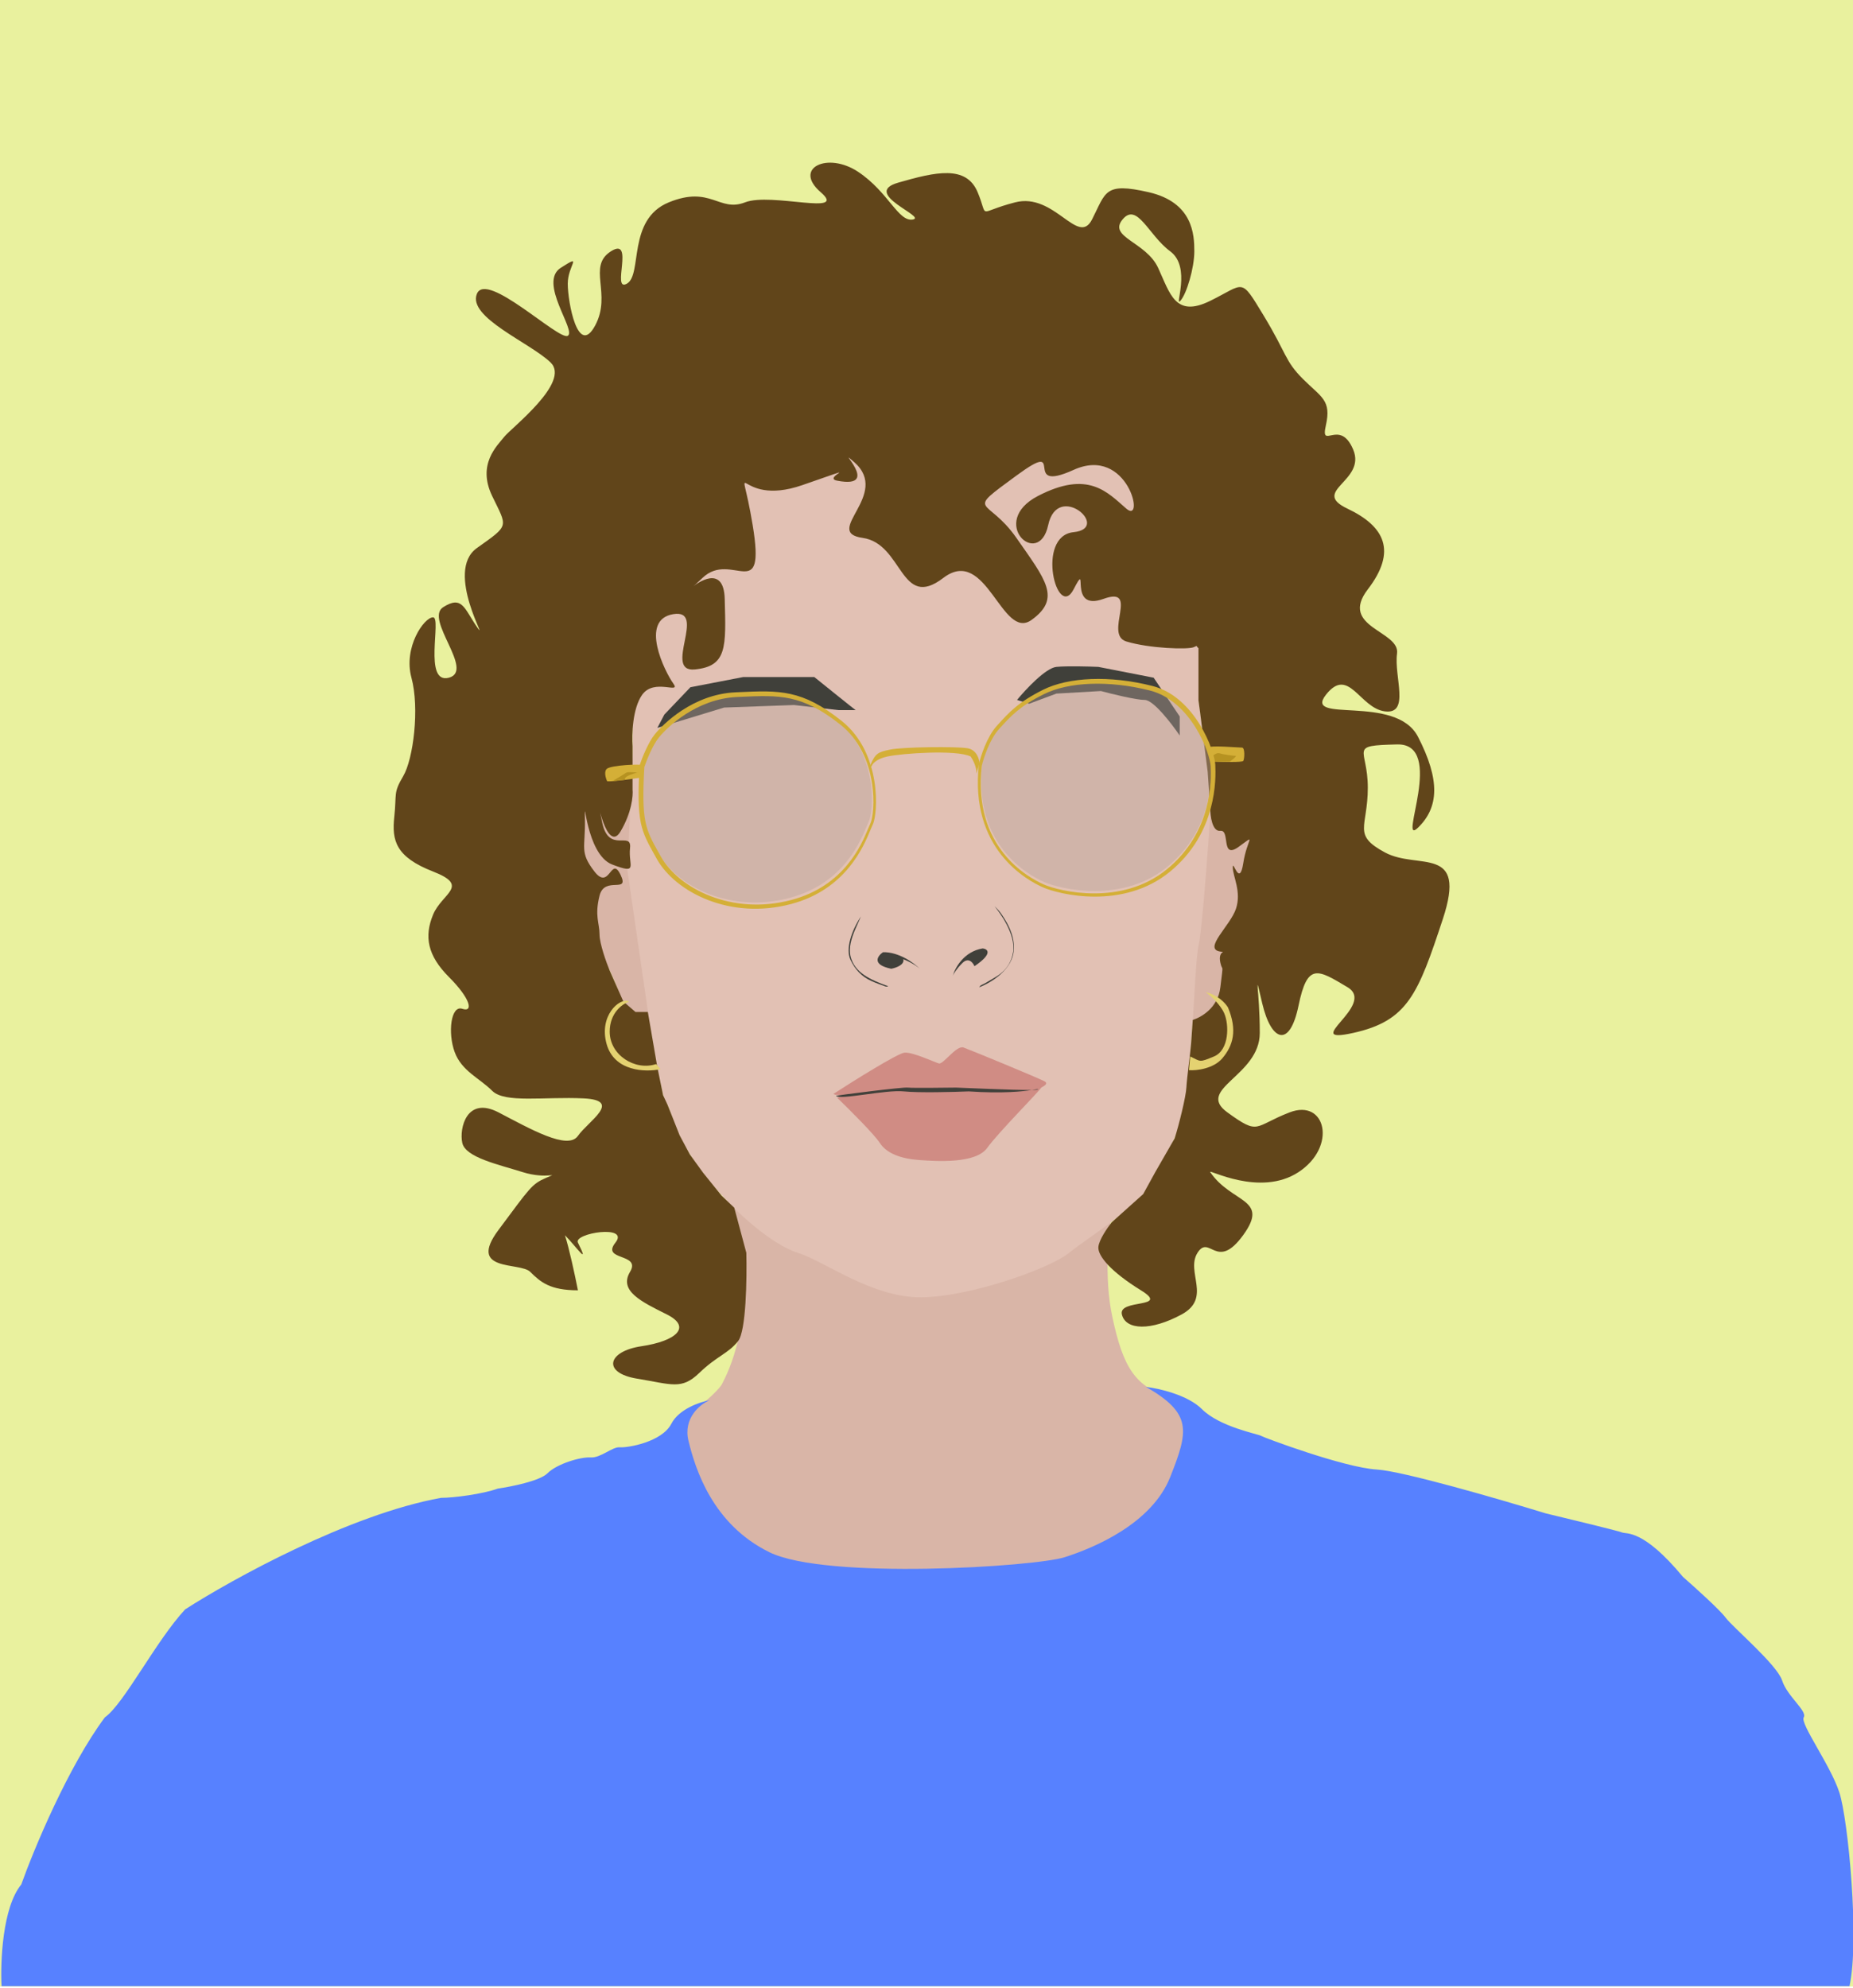 <svg width="729" height="782" viewBox="0 0 729 782" fill="none" xmlns="http://www.w3.org/2000/svg">
<g clip-path="url(#clip0_49_56741)">
<rect width="729" height="781.5" fill="#E9F19E"/>
<path d="M481.366 384.103C479.616 394.353 475.366 399.853 472.116 401.603C469.782 402.86 467.408 399.779 466.223 397.568L465.866 385.353L470.616 315.103L481.366 305.853C483.866 309.853 489.766 319.553 493.366 326.353C497.866 334.853 489.116 360.103 488.866 362.603C488.616 365.103 483.116 373.853 481.366 384.103Z" fill="#D9B5A7"/>
<path d="M245.616 397.603C248.416 409.003 255.45 407.853 258.616 405.853L255.616 367.603L244.366 297.353L227.366 297.103C225.45 305.936 221.616 324.303 221.616 327.103C221.616 330.603 226.366 350.853 227.366 355.603C228.166 359.403 233.033 369.353 235.366 373.853C237.616 377.02 242.816 386.203 245.616 397.603Z" fill="#D9B5A7"/>
<path d="M437.617 518.103C434.217 502.303 436.2 483.853 437.617 476.603L395.616 479.603L285.366 464.353C285.533 467.936 286.816 479.653 290.616 497.853C295.366 520.603 287.116 538.603 284.116 544.353C281.716 548.953 264.616 561.77 256.366 567.603L276.116 618.103L351.616 638.603L450.866 618.103L476.116 561.853C474.116 561.103 469.593 552.158 461.5 550C446.5 546 441.867 537.853 437.617 518.103Z" fill="#D9B5A7"/>
<path d="M248.866 295.853V223.353L254.366 202.353L285.366 162.353L379.866 147.353L436.116 152.603L466.616 209.853L471.616 235.103V275.853L476.616 313.853C475.533 330.353 473.016 365.003 471.616 371.603C469.866 379.853 469.866 404.603 466.866 428.353C463.866 452.103 456.116 455.603 453.366 464.353C450.616 473.103 427.866 486.853 420.616 492.853C413.366 498.853 382.116 510.103 362.616 510.353C343.116 510.603 324.366 496.103 313.866 492.853C303.366 489.603 286.616 475.103 275.366 459.853C264.116 444.603 264.366 436.603 262.116 433.853C260.316 431.653 256.866 411.103 255.366 401.103L246.866 342.603L248.866 295.853Z" fill="#E2C1B4"/>
<path d="M415.616 262.353C411.416 262.753 403.533 271.187 400.116 275.353L404.866 276.853L415.616 272.853L433.116 271.853C437.45 273.02 446.966 275.353 450.366 275.353C453.766 275.353 460.95 284.687 464.116 289.353V287.103V281.853L453.866 266.603L432.116 262.353C428.366 262.187 419.816 261.953 415.616 262.353Z" fill="#40403A"/>
<path d="M320.366 266.353C325.533 270.52 336.016 278.953 336.616 279.353H329.866L312.366 277.353L284.866 278.353L258.616 286.353L261.366 281.103L271.616 270.353L292.366 266.353H320.366Z" fill="#40403A"/>
<path d="M347.366 374.603C353.566 374.403 359.616 378.853 361.866 381.103C359.865 379.303 356.699 377.853 355.366 377.353C355.966 379.553 352.449 380.77 350.616 381.103C342.816 379.503 345.199 376.103 347.366 374.603Z" fill="#40403A"/>
<path d="M386.616 373.103C379.216 374.303 375.7 380.77 374.866 383.853C375.114 383.186 376.211 381.253 378.616 378.853C381.021 376.453 382.785 378.686 383.366 380.103C390.766 375.103 388.616 373.353 386.616 373.103Z" fill="#40403A"/>
<g filter="url(#filter0_d_49_56741)">
<path d="M391.329 356.085C391.204 355.932 392.988 357.611 393.752 358.75C395.265 361.003 399.728 367.18 398.756 374.065C397.607 382.21 388.092 386.795 385.374 387.85C385.082 387.963 385.73 387.194 385.86 387.134C387.049 386.592 388.234 385.942 389.414 385.201C391.781 383.712 397.263 381.518 398.548 374.193C399.815 366.978 392.963 358.09 391.329 356.085Z" fill="#40403A"/>
</g>
<g filter="url(#filter1_d_49_56741)">
<path d="M338.673 360.071C338.79 359.894 337.162 363.462 336.434 365.158C334.908 368.707 333.872 372.478 334.576 375.543C336.123 382.278 342.576 384.963 349.265 387.421C349.773 387.608 348.641 387.67 348.381 387.578C346.525 386.921 344.675 386.253 342.926 385.47C338.841 383.642 336.408 380.841 334.63 377.185C332.503 372.815 335.056 365.541 338.673 360.071Z" fill="#40403A"/>
</g>
<path d="M355.866 414.103C353.266 414.303 336.116 425.02 327.866 430.353C331.366 432.353 351.616 428.353 354.366 428.353C357.116 428.353 367.616 429.103 372.866 428.353C378.116 427.603 397.866 430.353 400.366 430.353C402.866 430.353 414.554 427.197 410.866 425.353C407.366 423.603 383.116 413.603 379.116 412.103C376.259 411.031 371.116 418.853 369.366 418.353C367.616 417.853 359.116 413.853 355.866 414.103Z" fill="#D08C84"/>
<path d="M346.116 449.603C343.916 446.203 334.033 436.353 329.366 431.853L349.616 426.103C369.783 426.27 410.016 426.853 409.616 427.853C409.116 429.103 392.866 445.353 388.366 451.603C383.866 457.853 368.616 456.853 361.616 456.353C354.616 455.853 348.866 453.853 346.116 449.603Z" fill="#D08C84"/>
<path d="M258.68 289.163C256.161 292.232 253.754 298.274 252.866 300.912C251.655 323.209 253.353 325.409 259.409 336.157C266.434 348.624 287.265 359.413 310.762 353.18C334.26 346.946 339.831 327.046 341.769 323.209C343.707 319.373 345.403 296.356 329.899 284.128C314.396 271.901 305.677 272.62 289.447 273.339C273.217 274.058 261.829 285.327 258.68 289.163Z" fill="#B5A098" fill-opacity="0.4"/>
<path d="M328.866 431.103C329.616 430.853 355.116 427.603 357.116 427.853C359.116 428.103 374.616 427.853 376.116 427.853C377.367 427.853 398.6 428.896 405.917 428.808C407.81 428.522 408.54 428.343 408.366 428.603C408.283 428.728 407.377 428.79 405.917 428.808C402.354 429.347 394.667 430.266 381.116 429.353C375.02 429.603 361.386 429.953 355.616 429.353C348.404 428.603 330.366 432.853 328.866 431.103Z" fill="#40403A"/>
<path d="M293.617 492.853C293.867 502.77 293.567 523.603 290.367 527.603C286.367 532.603 282.117 533.353 275.117 540.103C268.117 546.853 264.367 544.603 250.617 542.353C236.867 540.103 238.867 531.603 252.367 529.603C265.867 527.603 272.366 522.103 262.366 517.103C252.367 512.103 243.366 507.853 247.866 500.353C252.367 492.853 236.366 496.103 242.116 488.853C247.866 481.603 225.492 485.105 227.366 488.853C232.204 498.528 226.779 490.509 222.255 485.933C223.937 491.215 226.073 501.038 227.366 507.603C216.366 507.603 212.616 504.353 208.616 500.353C204.616 496.353 183.616 500.603 196.116 483.853C208.616 467.103 209.116 465.853 214.866 463.353C220.616 460.853 215.116 464.103 205.616 461.103C196.116 458.103 183.116 455.353 181.866 449.603C180.616 443.853 183.616 431.103 196.116 437.603C208.616 444.103 223.367 452.603 227.366 446.853C231.366 441.103 245.116 432.853 229.616 432.103C214.116 431.353 198.616 434.103 193.616 429.103C188.616 424.103 181.616 421.353 178.866 413.853C176.116 406.353 177.366 395.353 181.866 396.853C186.366 398.353 185.116 392.853 176.616 384.353C168.116 375.853 166.866 368.353 170.366 359.853C173.866 351.353 185.117 348.603 170.366 342.853C155.616 337.103 154.116 330.603 155.116 321.353C156.116 312.103 154.616 312.103 158.616 305.353C162.616 298.603 165.116 278.603 161.866 266.603C158.616 254.603 166.866 242.853 170.366 242.853C173.866 242.853 166.366 269.353 176.616 266.603C186.866 263.853 166.866 243.603 174.366 238.853C181.866 234.103 182.616 239.353 187.616 246.603C193.021 254.44 174.616 224.853 187.616 215.603C200.616 206.353 199.616 207.603 193.616 195.103C187.616 182.603 195.616 175.353 198.366 171.853C201.116 168.353 224.616 150.353 216.616 142.603C208.616 134.853 183.866 124.853 187.616 115.603C191.366 106.353 219.866 134.103 223.366 132.103C226.866 130.103 211.616 111.103 220.616 105.353C229.616 99.603 223.366 104.353 223.366 111.603C223.366 118.853 227.366 140.603 234.116 128.103C240.866 115.603 230.866 104.853 240.366 98.853C249.866 92.853 240.366 115.103 246.616 111.603C252.866 108.103 246.616 86.353 263.116 79.603C279.616 72.853 282.866 83.603 293.116 79.603C303.366 75.603 333.866 85.103 322.866 75.603C311.866 66.103 325.616 59.603 337.616 67.603C349.616 75.603 353.366 87.353 359.116 86.353C364.866 85.353 338.616 76.103 353.366 71.853C368.116 67.603 380.116 64.853 384.616 75.603C389.116 86.353 383.866 83.603 399.366 79.603C414.866 75.603 424.116 97.103 429.616 86.353C435.116 75.603 434.366 71.603 451.866 75.603C469.366 79.603 469.866 92.353 469.866 98.853C469.866 105.353 466.866 115.603 464.366 118.353C461.866 121.103 468.866 105.103 460.366 98.853C451.866 92.603 447.366 79.353 441.616 86.353C435.866 93.353 450.866 95.103 455.616 105.353C460.366 115.603 462.366 125.103 476.116 118.353C489.866 111.603 487.866 108.853 497.116 124.103C506.366 139.353 505.366 141.853 512.616 149.103C519.866 156.353 523.866 157.353 521.616 167.353C519.366 177.353 527.116 164.353 532.366 176.853C537.616 189.353 515.366 193.103 530.116 200.103C544.866 207.103 549.616 216.853 538.116 231.853C526.616 246.853 550.866 248.103 549.616 257.103C548.366 266.103 554.866 281.103 544.866 279.853C534.866 278.603 530.616 261.853 521.616 273.353C512.616 284.853 549.116 272.853 557.866 289.853C566.616 306.853 566.116 317.603 557.866 325.603C549.616 333.603 569.116 292.353 549.616 292.853C530.116 293.353 538.116 294.103 538.116 309.853C538.116 325.603 531.866 328.353 544.866 335.353C557.866 342.353 577.366 332.103 567.616 361.603C557.866 391.103 553.866 401.603 532.366 406.353C510.866 411.103 541.866 395.353 530.116 388.353C518.366 381.353 514.366 378.603 510.866 395.603C507.366 412.603 500.116 409.603 496.616 394.853C493.116 380.103 495.616 389.353 495.616 406.353C495.616 423.353 470.116 428.353 482.866 437.603C495.616 446.853 493.116 443.103 507.366 437.603C521.616 432.103 526.116 451.103 510.866 461.103C495.616 471.103 475.095 459.603 476.116 461.103C484.556 473.504 499.616 471.353 489.116 485.853C478.616 500.353 475.866 485.353 471.116 492.853C466.366 500.353 476.866 510.603 464.866 517.103C452.866 523.603 442.866 523.353 441.366 517.103C439.866 510.853 460.616 514.853 448.866 507.603C437.116 500.353 431.866 494.103 432.116 490.603C432.316 487.803 435.7 482.936 437.366 480.853L449.75 469.75L454.5 461.103L462.116 447.853C463.783 442.686 466.55 431.55 466.75 427.75C466.95 423.95 468.283 414.52 468.616 410.353L469.25 401.25C472.333 400.25 479.116 396.753 480.116 388.353C481.366 377.853 481 382.75 480.116 378.75C479.535 376.12 480.294 374.95 481.166 374.48C480.863 374.451 480.515 374.41 480.116 374.353C473.116 373.353 484 364.25 486.25 357.5C488.5 350.75 485 344.75 485 341.25C485 337.75 487.616 349.353 489.116 339.603C490.616 329.853 494.616 327.853 487.366 333.103C480.116 338.353 484.116 326.353 480.116 326.853C476.916 327.253 476.116 321.02 476.116 317.853L475.116 303.603L472.116 280.103L471.5 275.5V255C470.384 254.147 471.416 253.803 469.616 254.603C467.366 255.603 452.116 255.103 443.116 252.353C434.116 249.603 448.616 230.353 434.116 235.603C419.616 240.853 428.866 219.353 422.366 231.853C415.866 244.353 407.366 210.853 422.366 209.353C437.366 207.853 416.116 189.103 412.366 206.603C408.616 224.103 388.616 205.353 408.366 195.103C428.116 184.853 435.616 193.603 443.116 200.103C450.616 206.603 443.866 175.103 422.366 184.853C400.866 194.604 420.616 171.853 399.866 187.103C379.116 202.353 388.366 195.103 399.866 211.603C411.366 228.103 417.616 235.353 405.866 243.853C394.116 252.353 388.116 214.353 371.116 227.353C354.116 240.353 355.366 213.853 339.366 211.603C323.366 209.353 350.581 194.616 336.116 181.853C327.616 174.353 347.57 192.604 329.366 189.103C322.866 187.853 342.366 181.603 315.616 190.853C288.866 200.103 290.866 174.853 296.116 206.603C301.366 238.353 287.866 216.353 276.366 227.353C274.154 229.469 273.099 230.373 272.839 230.589C273.785 229.836 284.745 221.511 285.116 235.603C285.616 254.603 286.116 262.103 273.366 263.353C260.616 264.603 278.366 239.353 264.866 241.603C251.366 243.853 261.616 264.353 264.866 268.853C268.116 273.353 257.366 266.603 252.616 273.353C248.816 278.753 248.533 289.103 248.866 293.603V310.603C249.116 313.02 248.516 319.703 244.116 327.103C238.616 336.353 234.366 310.603 236.866 323.353C239.366 336.103 248.616 326.603 247.866 333.603C247.116 340.603 251.366 344.103 240.866 340.103C230.366 336.103 229.866 310.603 230.116 322.103C230.366 333.603 227.866 335.103 233.866 342.853C239.866 350.603 240.366 336.353 244.116 344.103C247.866 351.853 237.866 344.353 235.866 352.353C233.866 360.353 235.866 363.103 235.866 367.603C235.866 371.203 238.533 378.603 239.866 381.853L245.25 394L250 398.103H254.866L258.616 419.853L260.866 430.853L262.616 434.603L267.366 446.603L271.366 454.103L276.616 461.353L283.866 470.353L288.866 475.103L293.617 492.853Z" fill="#61451A"/>
<path d="M481.616 398.603C480.016 395.003 476.116 391.603 474.366 390.353C479.166 391.353 482.2 394.77 483.116 396.353C486.866 405.353 485.116 411.353 480.866 416.353C477.466 420.353 470.833 421.25 467.75 421L468.25 415.603C472.5 417.603 471.616 418.103 477.616 415.603C483.616 413.103 483.616 403.103 481.616 398.603Z" fill="#E4D271"/>
<path d="M239.867 405.853C239.867 398.453 244.867 394.936 247.367 394.103L247.117 393.853C243.616 392.603 235.617 399.603 238.617 410.603C241.617 421.603 254.034 421.853 259.867 420.603L258.117 418.603C249.867 421.353 239.867 415.103 239.867 405.853Z" fill="#E4D271"/>
<path d="M252.366 305.853L253.366 301.103C251.865 300.353 240.616 301.103 238.866 302.353C237.466 303.353 238.282 306.103 238.866 307.353C241.066 307.553 248.782 306.436 252.366 305.853Z" fill="#D4AF37"/>
<path d="M241 307.25C242.333 306.5 245.316 304.703 246.116 304.103C246.971 303.462 249.651 303.917 250.724 303.907C251.054 303.825 251.22 303.801 251.116 303.853C251.043 303.89 250.907 303.905 250.724 303.907C249.472 304.217 245.866 305.363 245.866 306.353V306.75L241 307.25Z" fill="#B69221"/>
<path d="M477.366 299.603C475.966 297.603 475.616 295.103 475.616 294.103C475.616 293.103 487.366 294.103 488.616 294.103C489.866 294.103 489.616 298.603 489.116 299.353C488.716 299.953 481.116 299.77 477.366 299.603Z" fill="#D4AF37"/>
<path d="M479.866 296.353C478.666 295.953 477.2 297.186 476.616 297.853L477.616 299.603H483.866C484.866 298.853 486.716 297.353 486.116 297.353C485.366 297.353 481.366 296.853 479.866 296.353Z" fill="#B69221"/>
<path d="M393.178 285.84C389.499 289.886 387.128 297.158 386.401 300.289C382.771 332.559 404.795 344.359 410.846 347.008C416.896 349.657 441.341 355.678 459.251 340.988C477.16 326.298 476.676 305.828 476.434 300.53C476.192 295.232 468.689 274.762 452.474 270.668C436.258 266.574 420.527 267.297 410.846 272.113C401.165 276.929 397.777 280.783 393.178 285.84Z" fill="#B5A098" fill-opacity="0.4"/>
<g filter="url(#filter2_d_49_56741)">
<path d="M349.116 297.103C344.516 298.103 343.033 300.186 342.866 301.103L342.366 300.603C344.366 295.853 345.366 295.353 350.366 294.353C355.366 293.353 376.116 293.103 380.616 293.853C384.216 294.453 385.283 298.103 385.366 299.853L384.116 303.853C384.316 301.253 382.7 298.27 381.866 297.103C376.366 294.353 354.866 295.853 349.116 297.103Z" fill="#D4AF37"/>
</g>
<g filter="url(#filter3_d_49_56741)">
<path fill-rule="evenodd" clip-rule="evenodd" d="M251.614 300.603C252.531 297.853 255.014 291.553 257.614 288.353C260.864 284.353 272.616 272.603 289.366 271.853C289.781 271.834 290.192 271.816 290.597 271.798C306.566 271.074 315.511 270.669 331.114 283.103C347.114 295.853 345.364 319.853 343.364 323.853C343.136 324.309 342.86 324.982 342.513 325.826C339.814 332.396 332.852 349.344 311.364 355.103C287.114 361.603 265.616 350.353 258.366 337.353C258.167 336.995 257.971 336.646 257.781 336.305C252.007 325.978 250.404 323.11 251.614 300.603ZM253.482 301.265C254.371 298.627 256.777 292.585 259.296 289.516C262.445 285.68 273.833 274.411 290.063 273.692C290.465 273.674 290.863 273.656 291.256 273.639C306.73 272.945 315.396 272.557 330.516 284.481C346.019 296.709 344.324 319.726 342.386 323.562C342.165 324 341.897 324.645 341.561 325.455C338.945 331.755 332.199 348.009 311.378 353.533C287.881 359.766 267.05 348.977 260.025 336.51C259.831 336.166 259.642 335.832 259.458 335.505C253.863 325.601 252.31 322.85 253.482 301.265Z" fill="#D4AF37"/>
</g>
<g filter="url(#filter4_d_49_56741)">
<path fill-rule="evenodd" clip-rule="evenodd" d="M385.116 300.103C385.866 296.853 388.316 289.303 392.116 285.103C392.215 284.993 392.314 284.884 392.413 284.775C397.015 279.685 400.575 275.749 410.366 270.853C420.366 265.853 436.616 265.103 453.366 269.353C470.116 273.603 477.866 294.853 478.116 300.353C478.366 305.853 478.866 327.103 460.366 342.353C441.866 357.603 416.616 351.353 410.366 348.603C404.116 345.853 381.366 333.603 385.116 300.103ZM386.261 300.752C386.987 297.622 389.359 290.349 393.038 286.303C393.134 286.197 393.23 286.092 393.325 285.987C397.781 281.084 401.227 277.292 410.705 272.576C420.386 267.76 436.118 267.037 452.333 271.131C468.549 275.225 476.052 295.695 476.294 300.993C476.536 306.291 477.02 326.761 459.11 341.451C441.2 356.141 416.756 350.12 410.705 347.471C404.655 344.822 382.631 333.022 386.261 300.752Z" fill="#D4AF37"/>
</g>
<path d="M472.866 554.353C467.266 548.753 455.866 546.186 450.866 545.603C469.117 556.103 467.616 562.853 460.366 581.103C453.116 599.353 430.616 608.853 418.866 612.603C407.116 616.353 324.866 621.603 302.616 610.603C280.366 599.603 273.616 578.103 270.866 566.853C268.666 557.853 275.45 552.436 279.116 550.853C275.366 551.52 267.116 554.303 264.116 560.103C260.366 567.353 246.866 569.603 243.866 569.353C240.866 569.103 236.366 573.603 232.366 573.353C228.366 573.103 219.116 575.853 215.366 579.603C212.366 582.603 201.116 584.853 195.866 585.603C189.866 587.77 178.5 589.25 173.5 589.25C137.5 595.767 91.411 621.201 72.866 633.103C61.385 645.421 48.75 670.353 41.25 675.603C26.77 695.086 13.294 727.554 8.367 741.353C0.966 750.353 0.116 771.77 0.616 781.353H727.617C731.617 763.353 727.117 715.853 723.617 705.103C720.117 694.353 708.117 678.103 709.617 675.603C711.117 673.103 703.117 667.353 701.117 661.103C699.117 654.853 681.617 640.103 678.867 636.353C676.667 633.353 666.783 624.436 662.117 620.353C646.367 601.353 639.867 603.603 638.117 602.853C636.716 602.253 617.533 597.603 608.117 595.353C590.2 589.853 551.817 578.703 541.617 578.103C528.867 577.353 497.366 565.603 496.116 564.853C494.866 564.103 479.866 561.353 472.866 554.353Z" fill="#5781FF"/>
</g>
<defs>
<filter id="filter0_d_49_56741" x="383.299" y="354.575" width="17.595" height="35.786" filterUnits="userSpaceOnUse" color-interpolation-filters="sRGB">
<feFlood flood-opacity="0" result="BackgroundImageFix"/>
<feColorMatrix in="SourceAlpha" type="matrix" values="0 0 0 0 0 0 0 0 0 0 0 0 0 0 0 0 0 0 127 0" result="hardAlpha"/>
<feOffset dy="0.5"/>
<feGaussianBlur stdDeviation="1"/>
<feComposite in2="hardAlpha" operator="out"/>
<feColorMatrix type="matrix" values="0 0 0 0 0 0 0 0 0 0 0 0 0 0 0 0 0 0 0.25 0"/>
<feBlend mode="normal" in2="BackgroundImageFix" result="effect1_dropShadow_49_56741"/>
<feBlend mode="normal" in="SourceGraphic" in2="effect1_dropShadow_49_56741" result="shape"/>
</filter>
<filter id="filter1_d_49_56741" x="331.855" y="358.564" width="19.539" height="31.556" filterUnits="userSpaceOnUse" color-interpolation-filters="sRGB">
<feFlood flood-opacity="0" result="BackgroundImageFix"/>
<feColorMatrix in="SourceAlpha" type="matrix" values="0 0 0 0 0 0 0 0 0 0 0 0 0 0 0 0 0 0 127 0" result="hardAlpha"/>
<feOffset dy="0.5"/>
<feGaussianBlur stdDeviation="1"/>
<feComposite in2="hardAlpha" operator="out"/>
<feColorMatrix type="matrix" values="0 0 0 0 0 0 0 0 0 0 0 0 0 0 0 0 0 0 0.25 0"/>
<feBlend mode="normal" in2="BackgroundImageFix" result="effect1_dropShadow_49_56741"/>
<feBlend mode="normal" in="SourceGraphic" in2="effect1_dropShadow_49_56741" result="shape"/>
</filter>
<filter id="filter2_d_49_56741" x="340.366" y="291.917" width="47" height="14.436" filterUnits="userSpaceOnUse" color-interpolation-filters="sRGB">
<feFlood flood-opacity="0" result="BackgroundImageFix"/>
<feColorMatrix in="SourceAlpha" type="matrix" values="0 0 0 0 0 0 0 0 0 0 0 0 0 0 0 0 0 0 127 0" result="hardAlpha"/>
<feOffset dy="0.5"/>
<feGaussianBlur stdDeviation="1"/>
<feComposite in2="hardAlpha" operator="out"/>
<feColorMatrix type="matrix" values="0 0 0 0 0 0 0 0 0 0 0 0 0 0 0 0 0 0 0.25 0"/>
<feBlend mode="normal" in2="BackgroundImageFix" result="effect1_dropShadow_49_56741"/>
<feBlend mode="normal" in="SourceGraphic" in2="effect1_dropShadow_49_56741" result="shape"/>
</filter>
<filter id="filter3_d_49_56741" x="249.236" y="270" width="97.398" height="89.501" filterUnits="userSpaceOnUse" color-interpolation-filters="sRGB">
<feFlood flood-opacity="0" result="BackgroundImageFix"/>
<feColorMatrix in="SourceAlpha" type="matrix" values="0 0 0 0 0 0 0 0 0 0 0 0 0 0 0 0 0 0 127 0" result="hardAlpha"/>
<feOffset dy="0.5"/>
<feGaussianBlur stdDeviation="1"/>
<feComposite in2="hardAlpha" operator="out"/>
<feColorMatrix type="matrix" values="0 0 0 0 0 0 0 0 0 0 0 0 0 0 0 0 0 0 0.25 0"/>
<feBlend mode="normal" in2="BackgroundImageFix" result="effect1_dropShadow_49_56741"/>
<feBlend mode="normal" in="SourceGraphic" in2="effect1_dropShadow_49_56741" result="shape"/>
</filter>
<filter id="filter4_d_49_56741" x="382.701" y="265.083" width="97.482" height="89.645" filterUnits="userSpaceOnUse" color-interpolation-filters="sRGB">
<feFlood flood-opacity="0" result="BackgroundImageFix"/>
<feColorMatrix in="SourceAlpha" type="matrix" values="0 0 0 0 0 0 0 0 0 0 0 0 0 0 0 0 0 0 127 0" result="hardAlpha"/>
<feOffset dy="0.5"/>
<feGaussianBlur stdDeviation="1"/>
<feComposite in2="hardAlpha" operator="out"/>
<feColorMatrix type="matrix" values="0 0 0 0 0 0 0 0 0 0 0 0 0 0 0 0 0 0 0.25 0"/>
<feBlend mode="normal" in2="BackgroundImageFix" result="effect1_dropShadow_49_56741"/>
<feBlend mode="normal" in="SourceGraphic" in2="effect1_dropShadow_49_56741" result="shape"/>
</filter>
<clipPath id="clip0_49_56741">
<rect width="729" height="781.5" fill="white"/>
</clipPath>
</defs>
</svg>
